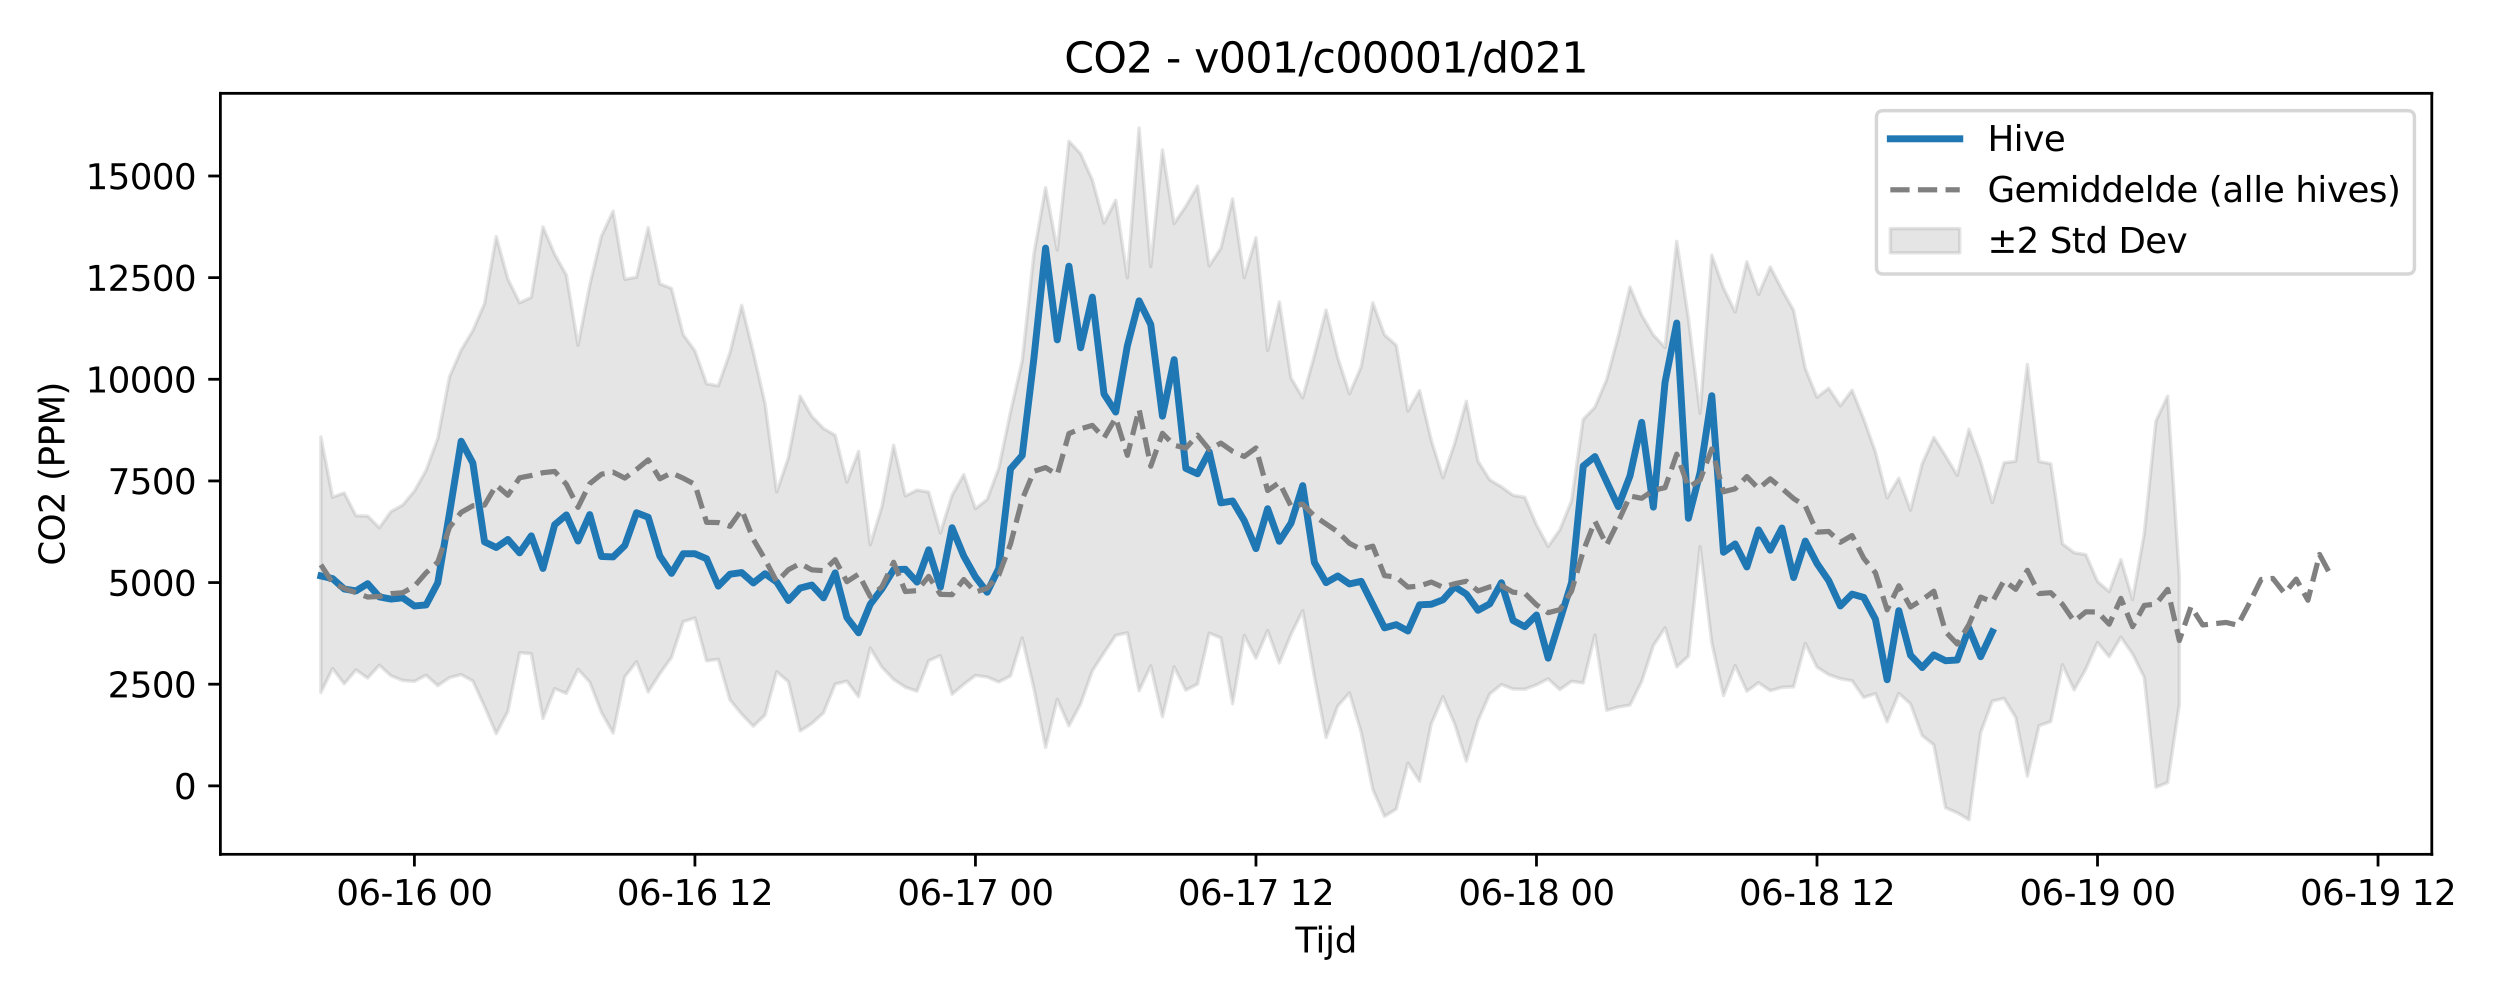 <?xml version="1.0" encoding="utf-8" standalone="no"?>
<!DOCTYPE svg PUBLIC "-//W3C//DTD SVG 1.1//EN"
  "http://www.w3.org/Graphics/SVG/1.1/DTD/svg11.dtd">
<svg xmlns:xlink="http://www.w3.org/1999/xlink" width="720pt" height="288pt" viewBox="0 0 720 288" xmlns="http://www.w3.org/2000/svg" version="1.1">
 <defs>
  <style type="text/css">*{stroke-linejoin: round; stroke-linecap: butt}</style>
 </defs>
 <g id="figure_1">
  <g id="patch_1">
   <path d="M 0 288 
L 720 288 
L 720 0 
L 0 0 
z
" style="fill: #ffffff"/>
  </g>
  <g id="axes_1">
   <g id="patch_2">
    <path d="M 63.47 246.04 
L 700.357 246.04 
L 700.357 26.88 
L 63.47 26.88 
z
" style="fill: #ffffff"/>
   </g>
   <g id="FillBetweenPolyCollection_1">
    <defs>
     <path id="m711b388b33" d="M 92.419 -162.163 
L 92.419 -88.534 
L 95.786 -95.454 
L 99.152 -91.064 
L 102.518 -95.07 
L 105.884 -92.715 
L 109.25 -96.419 
L 112.617 -93.368 
L 115.983 -92.039 
L 119.349 -91.762 
L 122.715 -93.548 
L 126.081 -90.523 
L 129.448 -92.828 
L 132.814 -93.708 
L 136.18 -91.877 
L 139.546 -84.516 
L 142.913 -76.704 
L 146.279 -83.125 
L 149.645 -99.995 
L 153.011 -99.735 
L 156.377 -81.073 
L 159.744 -89.671 
L 163.11 -88.293 
L 166.476 -95.233 
L 169.842 -91.562 
L 173.208 -82.863 
L 176.575 -76.859 
L 179.941 -93.076 
L 183.307 -97.439 
L 186.673 -88.708 
L 190.039 -93.97 
L 193.406 -98.703 
L 196.772 -108.963 
L 200.138 -110.028 
L 203.504 -97.666 
L 206.87 -98.121 
L 210.237 -86.425 
L 213.603 -82.326 
L 216.969 -78.855 
L 220.335 -82.072 
L 223.702 -94.523 
L 227.068 -91.636 
L 230.434 -77.458 
L 233.8 -79.646 
L 237.166 -82.703 
L 240.533 -90.979 
L 243.899 -91.82 
L 247.265 -87.333 
L 250.631 -101.337 
L 253.997 -95.851 
L 257.364 -92.318 
L 260.73 -90.089 
L 264.096 -88.935 
L 267.462 -97.717 
L 270.828 -99.185 
L 274.195 -88.065 
L 277.561 -90.92 
L 280.927 -93.472 
L 284.293 -93.019 
L 287.659 -91.595 
L 291.026 -93.34 
L 294.392 -104.268 
L 297.758 -89.753 
L 301.124 -72.75 
L 304.491 -86.603 
L 307.857 -78.963 
L 311.223 -85.31 
L 314.589 -94.792 
L 317.955 -100.003 
L 321.322 -105.001 
L 324.688 -105.752 
L 328.054 -89.053 
L 331.42 -96.244 
L 334.786 -81.586 
L 338.153 -95.941 
L 341.519 -89.253 
L 344.885 -90.958 
L 348.251 -105.668 
L 351.617 -104.264 
L 354.984 -85.333 
L 358.35 -105.01 
L 361.716 -98.432 
L 365.082 -106.393 
L 368.448 -97.05 
L 371.815 -105.324 
L 375.181 -112.128 
L 378.547 -93.141 
L 381.913 -75.57 
L 385.28 -84.665 
L 388.646 -88.443 
L 392.012 -77.171 
L 395.378 -60.621 
L 398.744 -52.902 
L 402.111 -54.985 
L 405.477 -68.219 
L 408.843 -62.979 
L 412.209 -79.549 
L 415.575 -87.325 
L 418.942 -79.508 
L 422.308 -68.785 
L 425.674 -80.46 
L 429.04 -88.141 
L 432.406 -90.849 
L 435.773 -89.554 
L 439.139 -89.515 
L 442.505 -90.764 
L 445.871 -92.492 
L 449.237 -89.382 
L 452.604 -91.777 
L 455.97 -91.322 
L 459.336 -105.12 
L 462.702 -83.415 
L 466.069 -84.378 
L 469.435 -84.935 
L 472.801 -91.723 
L 476.167 -102.057 
L 479.533 -107.199 
L 482.9 -95.928 
L 486.266 -99.025 
L 489.632 -130.581 
L 492.998 -102.898 
L 496.364 -87.683 
L 499.731 -96.304 
L 503.097 -88.911 
L 506.463 -91.378 
L 509.829 -89.081 
L 513.195 -90.049 
L 516.562 -90.201 
L 519.928 -102.708 
L 523.294 -95.866 
L 526.66 -93.705 
L 530.026 -92.523 
L 533.393 -91.934 
L 536.759 -87.12 
L 540.125 -88.241 
L 543.491 -80.11 
L 546.858 -88.311 
L 550.224 -85.279 
L 553.59 -76.127 
L 556.956 -73.454 
L 560.322 -55.367 
L 563.689 -53.917 
L 567.055 -51.922 
L 570.421 -76.984 
L 573.787 -86.092 
L 577.153 -86.866 
L 580.52 -81.39 
L 583.886 -64.462 
L 587.252 -79.007 
L 590.618 -80.166 
L 593.984 -96.55 
L 597.351 -89.314 
L 600.717 -95.312 
L 604.083 -102.947 
L 607.449 -98.868 
L 610.815 -104.491 
L 614.182 -99.683 
L 617.548 -92.915 
L 620.914 -61.29 
L 624.28 -62.607 
L 627.646 -85.175 
L 627.646 -121.904 
L 627.646 -121.904 
L 624.28 -173.896 
L 620.914 -166.782 
L 617.548 -134.353 
L 614.182 -115.362 
L 610.815 -126.828 
L 607.449 -117.593 
L 604.083 -120.545 
L 600.717 -128.279 
L 597.351 -128.819 
L 593.984 -131.386 
L 590.618 -154.437 
L 587.252 -155.08 
L 583.886 -183.032 
L 580.52 -155.158 
L 577.153 -154.702 
L 573.787 -143.246 
L 570.421 -155.092 
L 567.055 -164.371 
L 563.689 -151.112 
L 560.322 -156.712 
L 556.956 -162.019 
L 553.59 -154.402 
L 550.224 -141.09 
L 546.858 -150.284 
L 543.491 -144.629 
L 540.125 -157.829 
L 536.759 -167.298 
L 533.393 -175.609 
L 530.026 -171.132 
L 526.66 -176.179 
L 523.294 -173.606 
L 519.928 -181.862 
L 516.562 -198.617 
L 513.195 -204.628 
L 509.829 -211.124 
L 506.463 -203.185 
L 503.097 -212.594 
L 499.731 -198.148 
L 496.364 -205.07 
L 492.998 -214.508 
L 489.632 -168.992 
L 486.266 -196.288 
L 482.9 -218.486 
L 479.533 -187.915 
L 476.167 -191.509 
L 472.801 -197.254 
L 469.435 -205.36 
L 466.069 -191.208 
L 462.702 -178.638 
L 459.336 -170.715 
L 455.97 -167.256 
L 452.604 -143.746 
L 449.237 -135.434 
L 445.871 -130.606 
L 442.505 -136.848 
L 439.139 -144.782 
L 435.773 -145.328 
L 432.406 -147.801 
L 429.04 -149.809 
L 425.674 -155.178 
L 422.308 -172.414 
L 418.942 -160.269 
L 415.575 -150.423 
L 412.209 -161.197 
L 408.843 -175.483 
L 405.477 -169.612 
L 402.111 -188.592 
L 398.744 -191.533 
L 395.378 -200.8 
L 392.012 -182.385 
L 388.646 -174.589 
L 385.28 -184.984 
L 381.913 -198.713 
L 378.547 -185.62 
L 375.181 -173.451 
L 371.815 -179.12 
L 368.448 -201.043 
L 365.082 -187.043 
L 361.716 -219.534 
L 358.35 -208.053 
L 354.984 -230.708 
L 351.617 -216.506 
L 348.251 -211.407 
L 344.885 -234.4 
L 341.519 -228.612 
L 338.153 -223.629 
L 334.786 -244.828 
L 331.42 -211.23 
L 328.054 -251.158 
L 324.688 -207.991 
L 321.322 -230.32 
L 317.955 -223.789 
L 314.589 -236.185 
L 311.223 -243.698 
L 307.857 -247.322 
L 304.491 -215.958 
L 301.124 -233.933 
L 297.758 -214.768 
L 294.392 -184.054 
L 291.026 -169.317 
L 287.659 -153.217 
L 284.293 -144.152 
L 280.927 -141.501 
L 277.561 -151.288 
L 274.195 -145.398 
L 270.828 -134.48 
L 267.462 -146.284 
L 264.096 -146.854 
L 260.73 -145.177 
L 257.364 -159.8 
L 253.997 -142.118 
L 250.631 -131.07 
L 247.265 -157.963 
L 243.899 -149.126 
L 240.533 -162.644 
L 237.166 -164.596 
L 233.8 -168.112 
L 230.434 -173.916 
L 227.068 -156.221 
L 223.702 -146.34 
L 220.335 -171.748 
L 216.969 -186.431 
L 213.603 -200.073 
L 210.237 -186.427 
L 206.87 -176.891 
L 203.504 -177.458 
L 200.138 -186.963 
L 196.772 -191.577 
L 193.406 -204.917 
L 190.039 -206.251 
L 186.673 -222.419 
L 183.307 -208.156 
L 179.941 -207.558 
L 176.575 -227.173 
L 173.208 -219.988 
L 169.842 -205.858 
L 166.476 -188.555 
L 163.11 -208.768 
L 159.744 -214.783 
L 156.377 -222.669 
L 153.011 -202.369 
L 149.645 -200.792 
L 146.279 -207.622 
L 142.913 -219.849 
L 139.546 -200.558 
L 136.18 -192.782 
L 132.814 -187.175 
L 129.448 -179.425 
L 126.081 -161.718 
L 122.715 -152.545 
L 119.349 -146.584 
L 115.983 -142.542 
L 112.617 -140.691 
L 109.25 -136.014 
L 105.884 -139.39 
L 102.518 -139.46 
L 99.152 -146.032 
L 95.786 -144.812 
L 92.419 -162.163 
z
" style="stroke: #808080; stroke-opacity: 0.2"/>
    </defs>
    <g clip-path="url(#p593a679129)">
     <use xlink:href="#m711b388b33" x="0" y="288" style="fill: #808080; fill-opacity: 0.2; stroke: #808080; stroke-opacity: 0.2"/>
    </g>
   </g>
   <g id="matplotlib.axis_1">
    <g id="xtick_1">
     <g id="line2d_1">
      <defs>
       <path id="med6f84887d" d="M 0 0 
L 0 3.5 
" style="stroke: #000000; stroke-width: 0.8"/>
      </defs>
      <g>
       <use xlink:href="#med6f84887d" x="119.349" y="246.04" style="stroke: #000000; stroke-width: 0.8"/>
      </g>
     </g>
     <g id="text_1">
      <!-- 06-16 00 -->
      <g transform="translate(96.869 260.638) scale(0.1 -0.1)">
       <defs>
        <path id="DejaVuSans-30" d="M 2034 4250 
Q 1547 4250 1301 3770 
Q 1056 3291 1056 2328 
Q 1056 1369 1301 889 
Q 1547 409 2034 409 
Q 2525 409 2770 889 
Q 3016 1369 3016 2328 
Q 3016 3291 2770 3770 
Q 2525 4250 2034 4250 
z
M 2034 4750 
Q 2819 4750 3233 4129 
Q 3647 3509 3647 2328 
Q 3647 1150 3233 529 
Q 2819 -91 2034 -91 
Q 1250 -91 836 529 
Q 422 1150 422 2328 
Q 422 3509 836 4129 
Q 1250 4750 2034 4750 
z
" transform="scale(0.016)"/>
        <path id="DejaVuSans-36" d="M 2113 2584 
Q 1688 2584 1439 2293 
Q 1191 2003 1191 1497 
Q 1191 994 1439 701 
Q 1688 409 2113 409 
Q 2538 409 2786 701 
Q 3034 994 3034 1497 
Q 3034 2003 2786 2293 
Q 2538 2584 2113 2584 
z
M 3366 4563 
L 3366 3988 
Q 3128 4100 2886 4159 
Q 2644 4219 2406 4219 
Q 1781 4219 1451 3797 
Q 1122 3375 1075 2522 
Q 1259 2794 1537 2939 
Q 1816 3084 2150 3084 
Q 2853 3084 3261 2657 
Q 3669 2231 3669 1497 
Q 3669 778 3244 343 
Q 2819 -91 2113 -91 
Q 1303 -91 875 529 
Q 447 1150 447 2328 
Q 447 3434 972 4092 
Q 1497 4750 2381 4750 
Q 2619 4750 2861 4703 
Q 3103 4656 3366 4563 
z
" transform="scale(0.016)"/>
        <path id="DejaVuSans-2d" d="M 313 2009 
L 1997 2009 
L 1997 1497 
L 313 1497 
L 313 2009 
z
" transform="scale(0.016)"/>
        <path id="DejaVuSans-31" d="M 794 531 
L 1825 531 
L 1825 4091 
L 703 3866 
L 703 4441 
L 1819 4666 
L 2450 4666 
L 2450 531 
L 3481 531 
L 3481 0 
L 794 0 
L 794 531 
z
" transform="scale(0.016)"/>
        <path id="DejaVuSans-20" transform="scale(0.016)"/>
       </defs>
       <use xlink:href="#DejaVuSans-30"/>
       <use xlink:href="#DejaVuSans-36" transform="translate(63.623 0)"/>
       <use xlink:href="#DejaVuSans-2d" transform="translate(127.246 0)"/>
       <use xlink:href="#DejaVuSans-31" transform="translate(163.33 0)"/>
       <use xlink:href="#DejaVuSans-36" transform="translate(226.953 0)"/>
       <use xlink:href="#DejaVuSans-20" transform="translate(290.576 0)"/>
       <use xlink:href="#DejaVuSans-30" transform="translate(322.363 0)"/>
       <use xlink:href="#DejaVuSans-30" transform="translate(385.986 0)"/>
      </g>
     </g>
    </g>
    <g id="xtick_2">
     <g id="line2d_2">
      <g>
       <use xlink:href="#med6f84887d" x="200.138" y="246.04" style="stroke: #000000; stroke-width: 0.8"/>
      </g>
     </g>
     <g id="text_2">
      <!-- 06-16 12 -->
      <g transform="translate(177.658 260.638) scale(0.1 -0.1)">
       <defs>
        <path id="DejaVuSans-32" d="M 1228 531 
L 3431 531 
L 3431 0 
L 469 0 
L 469 531 
Q 828 903 1448 1529 
Q 2069 2156 2228 2338 
Q 2531 2678 2651 2914 
Q 2772 3150 2772 3378 
Q 2772 3750 2511 3984 
Q 2250 4219 1831 4219 
Q 1534 4219 1204 4116 
Q 875 4013 500 3803 
L 500 4441 
Q 881 4594 1212 4672 
Q 1544 4750 1819 4750 
Q 2544 4750 2975 4387 
Q 3406 4025 3406 3419 
Q 3406 3131 3298 2873 
Q 3191 2616 2906 2266 
Q 2828 2175 2409 1742 
Q 1991 1309 1228 531 
z
" transform="scale(0.016)"/>
       </defs>
       <use xlink:href="#DejaVuSans-30"/>
       <use xlink:href="#DejaVuSans-36" transform="translate(63.623 0)"/>
       <use xlink:href="#DejaVuSans-2d" transform="translate(127.246 0)"/>
       <use xlink:href="#DejaVuSans-31" transform="translate(163.33 0)"/>
       <use xlink:href="#DejaVuSans-36" transform="translate(226.953 0)"/>
       <use xlink:href="#DejaVuSans-20" transform="translate(290.576 0)"/>
       <use xlink:href="#DejaVuSans-31" transform="translate(322.363 0)"/>
       <use xlink:href="#DejaVuSans-32" transform="translate(385.986 0)"/>
      </g>
     </g>
    </g>
    <g id="xtick_3">
     <g id="line2d_3">
      <g>
       <use xlink:href="#med6f84887d" x="280.927" y="246.04" style="stroke: #000000; stroke-width: 0.8"/>
      </g>
     </g>
     <g id="text_3">
      <!-- 06-17 00 -->
      <g transform="translate(258.447 260.638) scale(0.1 -0.1)">
       <defs>
        <path id="DejaVuSans-37" d="M 525 4666 
L 3525 4666 
L 3525 4397 
L 1831 0 
L 1172 0 
L 2766 4134 
L 525 4134 
L 525 4666 
z
" transform="scale(0.016)"/>
       </defs>
       <use xlink:href="#DejaVuSans-30"/>
       <use xlink:href="#DejaVuSans-36" transform="translate(63.623 0)"/>
       <use xlink:href="#DejaVuSans-2d" transform="translate(127.246 0)"/>
       <use xlink:href="#DejaVuSans-31" transform="translate(163.33 0)"/>
       <use xlink:href="#DejaVuSans-37" transform="translate(226.953 0)"/>
       <use xlink:href="#DejaVuSans-20" transform="translate(290.576 0)"/>
       <use xlink:href="#DejaVuSans-30" transform="translate(322.363 0)"/>
       <use xlink:href="#DejaVuSans-30" transform="translate(385.986 0)"/>
      </g>
     </g>
    </g>
    <g id="xtick_4">
     <g id="line2d_4">
      <g>
       <use xlink:href="#med6f84887d" x="361.716" y="246.04" style="stroke: #000000; stroke-width: 0.8"/>
      </g>
     </g>
     <g id="text_4">
      <!-- 06-17 12 -->
      <g transform="translate(339.236 260.638) scale(0.1 -0.1)">
       <use xlink:href="#DejaVuSans-30"/>
       <use xlink:href="#DejaVuSans-36" transform="translate(63.623 0)"/>
       <use xlink:href="#DejaVuSans-2d" transform="translate(127.246 0)"/>
       <use xlink:href="#DejaVuSans-31" transform="translate(163.33 0)"/>
       <use xlink:href="#DejaVuSans-37" transform="translate(226.953 0)"/>
       <use xlink:href="#DejaVuSans-20" transform="translate(290.576 0)"/>
       <use xlink:href="#DejaVuSans-31" transform="translate(322.363 0)"/>
       <use xlink:href="#DejaVuSans-32" transform="translate(385.986 0)"/>
      </g>
     </g>
    </g>
    <g id="xtick_5">
     <g id="line2d_5">
      <g>
       <use xlink:href="#med6f84887d" x="442.505" y="246.04" style="stroke: #000000; stroke-width: 0.8"/>
      </g>
     </g>
     <g id="text_5">
      <!-- 06-18 00 -->
      <g transform="translate(420.025 260.638) scale(0.1 -0.1)">
       <defs>
        <path id="DejaVuSans-38" d="M 2034 2216 
Q 1584 2216 1326 1975 
Q 1069 1734 1069 1313 
Q 1069 891 1326 650 
Q 1584 409 2034 409 
Q 2484 409 2743 651 
Q 3003 894 3003 1313 
Q 3003 1734 2745 1975 
Q 2488 2216 2034 2216 
z
M 1403 2484 
Q 997 2584 770 2862 
Q 544 3141 544 3541 
Q 544 4100 942 4425 
Q 1341 4750 2034 4750 
Q 2731 4750 3128 4425 
Q 3525 4100 3525 3541 
Q 3525 3141 3298 2862 
Q 3072 2584 2669 2484 
Q 3125 2378 3379 2068 
Q 3634 1759 3634 1313 
Q 3634 634 3220 271 
Q 2806 -91 2034 -91 
Q 1263 -91 848 271 
Q 434 634 434 1313 
Q 434 1759 690 2068 
Q 947 2378 1403 2484 
z
M 1172 3481 
Q 1172 3119 1398 2916 
Q 1625 2713 2034 2713 
Q 2441 2713 2670 2916 
Q 2900 3119 2900 3481 
Q 2900 3844 2670 4047 
Q 2441 4250 2034 4250 
Q 1625 4250 1398 4047 
Q 1172 3844 1172 3481 
z
" transform="scale(0.016)"/>
       </defs>
       <use xlink:href="#DejaVuSans-30"/>
       <use xlink:href="#DejaVuSans-36" transform="translate(63.623 0)"/>
       <use xlink:href="#DejaVuSans-2d" transform="translate(127.246 0)"/>
       <use xlink:href="#DejaVuSans-31" transform="translate(163.33 0)"/>
       <use xlink:href="#DejaVuSans-38" transform="translate(226.953 0)"/>
       <use xlink:href="#DejaVuSans-20" transform="translate(290.576 0)"/>
       <use xlink:href="#DejaVuSans-30" transform="translate(322.363 0)"/>
       <use xlink:href="#DejaVuSans-30" transform="translate(385.986 0)"/>
      </g>
     </g>
    </g>
    <g id="xtick_6">
     <g id="line2d_6">
      <g>
       <use xlink:href="#med6f84887d" x="523.294" y="246.04" style="stroke: #000000; stroke-width: 0.8"/>
      </g>
     </g>
     <g id="text_6">
      <!-- 06-18 12 -->
      <g transform="translate(500.814 260.638) scale(0.1 -0.1)">
       <use xlink:href="#DejaVuSans-30"/>
       <use xlink:href="#DejaVuSans-36" transform="translate(63.623 0)"/>
       <use xlink:href="#DejaVuSans-2d" transform="translate(127.246 0)"/>
       <use xlink:href="#DejaVuSans-31" transform="translate(163.33 0)"/>
       <use xlink:href="#DejaVuSans-38" transform="translate(226.953 0)"/>
       <use xlink:href="#DejaVuSans-20" transform="translate(290.576 0)"/>
       <use xlink:href="#DejaVuSans-31" transform="translate(322.363 0)"/>
       <use xlink:href="#DejaVuSans-32" transform="translate(385.986 0)"/>
      </g>
     </g>
    </g>
    <g id="xtick_7">
     <g id="line2d_7">
      <g>
       <use xlink:href="#med6f84887d" x="604.083" y="246.04" style="stroke: #000000; stroke-width: 0.8"/>
      </g>
     </g>
     <g id="text_7">
      <!-- 06-19 00 -->
      <g transform="translate(581.603 260.638) scale(0.1 -0.1)">
       <defs>
        <path id="DejaVuSans-39" d="M 703 97 
L 703 672 
Q 941 559 1184 500 
Q 1428 441 1663 441 
Q 2288 441 2617 861 
Q 2947 1281 2994 2138 
Q 2813 1869 2534 1725 
Q 2256 1581 1919 1581 
Q 1219 1581 811 2004 
Q 403 2428 403 3163 
Q 403 3881 828 4315 
Q 1253 4750 1959 4750 
Q 2769 4750 3195 4129 
Q 3622 3509 3622 2328 
Q 3622 1225 3098 567 
Q 2575 -91 1691 -91 
Q 1453 -91 1209 -44 
Q 966 3 703 97 
z
M 1959 2075 
Q 2384 2075 2632 2365 
Q 2881 2656 2881 3163 
Q 2881 3666 2632 3958 
Q 2384 4250 1959 4250 
Q 1534 4250 1286 3958 
Q 1038 3666 1038 3163 
Q 1038 2656 1286 2365 
Q 1534 2075 1959 2075 
z
" transform="scale(0.016)"/>
       </defs>
       <use xlink:href="#DejaVuSans-30"/>
       <use xlink:href="#DejaVuSans-36" transform="translate(63.623 0)"/>
       <use xlink:href="#DejaVuSans-2d" transform="translate(127.246 0)"/>
       <use xlink:href="#DejaVuSans-31" transform="translate(163.33 0)"/>
       <use xlink:href="#DejaVuSans-39" transform="translate(226.953 0)"/>
       <use xlink:href="#DejaVuSans-20" transform="translate(290.576 0)"/>
       <use xlink:href="#DejaVuSans-30" transform="translate(322.363 0)"/>
       <use xlink:href="#DejaVuSans-30" transform="translate(385.986 0)"/>
      </g>
     </g>
    </g>
    <g id="xtick_8">
     <g id="line2d_8">
      <g>
       <use xlink:href="#med6f84887d" x="684.872" y="246.04" style="stroke: #000000; stroke-width: 0.8"/>
      </g>
     </g>
     <g id="text_8">
      <!-- 06-19 12 -->
      <g transform="translate(662.392 260.638) scale(0.1 -0.1)">
       <use xlink:href="#DejaVuSans-30"/>
       <use xlink:href="#DejaVuSans-36" transform="translate(63.623 0)"/>
       <use xlink:href="#DejaVuSans-2d" transform="translate(127.246 0)"/>
       <use xlink:href="#DejaVuSans-31" transform="translate(163.33 0)"/>
       <use xlink:href="#DejaVuSans-39" transform="translate(226.953 0)"/>
       <use xlink:href="#DejaVuSans-20" transform="translate(290.576 0)"/>
       <use xlink:href="#DejaVuSans-31" transform="translate(322.363 0)"/>
       <use xlink:href="#DejaVuSans-32" transform="translate(385.986 0)"/>
      </g>
     </g>
    </g>
    <g id="text_9">
     <!-- Tijd -->
     <g transform="translate(373.063 274.317) scale(0.1 -0.1)">
      <defs>
       <path id="DejaVuSans-54" d="M -19 4666 
L 3928 4666 
L 3928 4134 
L 2272 4134 
L 2272 0 
L 1638 0 
L 1638 4134 
L -19 4134 
L -19 4666 
z
" transform="scale(0.016)"/>
       <path id="DejaVuSans-69" d="M 603 3500 
L 1178 3500 
L 1178 0 
L 603 0 
L 603 3500 
z
M 603 4863 
L 1178 4863 
L 1178 4134 
L 603 4134 
L 603 4863 
z
" transform="scale(0.016)"/>
       <path id="DejaVuSans-6a" d="M 603 3500 
L 1178 3500 
L 1178 -63 
Q 1178 -731 923 -1031 
Q 669 -1331 103 -1331 
L -116 -1331 
L -116 -844 
L 38 -844 
Q 366 -844 484 -692 
Q 603 -541 603 -63 
L 603 3500 
z
M 603 4863 
L 1178 4863 
L 1178 4134 
L 603 4134 
L 603 4863 
z
" transform="scale(0.016)"/>
       <path id="DejaVuSans-64" d="M 2906 2969 
L 2906 4863 
L 3481 4863 
L 3481 0 
L 2906 0 
L 2906 525 
Q 2725 213 2448 61 
Q 2172 -91 1784 -91 
Q 1150 -91 751 415 
Q 353 922 353 1747 
Q 353 2572 751 3078 
Q 1150 3584 1784 3584 
Q 2172 3584 2448 3432 
Q 2725 3281 2906 2969 
z
M 947 1747 
Q 947 1113 1208 752 
Q 1469 391 1925 391 
Q 2381 391 2643 752 
Q 2906 1113 2906 1747 
Q 2906 2381 2643 2742 
Q 2381 3103 1925 3103 
Q 1469 3103 1208 2742 
Q 947 2381 947 1747 
z
" transform="scale(0.016)"/>
      </defs>
      <use xlink:href="#DejaVuSans-54"/>
      <use xlink:href="#DejaVuSans-69" transform="translate(57.959 0)"/>
      <use xlink:href="#DejaVuSans-6a" transform="translate(85.742 0)"/>
      <use xlink:href="#DejaVuSans-64" transform="translate(113.525 0)"/>
     </g>
    </g>
   </g>
   <g id="matplotlib.axis_2">
    <g id="ytick_1">
     <g id="line2d_9">
      <defs>
       <path id="m921c5b1b8c" d="M 0 0 
L -3.5 0 
" style="stroke: #000000; stroke-width: 0.8"/>
      </defs>
      <g>
       <use xlink:href="#m921c5b1b8c" x="63.47" y="226.328" style="stroke: #000000; stroke-width: 0.8"/>
      </g>
     </g>
     <g id="text_10">
      <!-- 0 -->
      <g transform="translate(50.108 230.127) scale(0.1 -0.1)">
       <use xlink:href="#DejaVuSans-30"/>
      </g>
     </g>
    </g>
    <g id="ytick_2">
     <g id="line2d_10">
      <g>
       <use xlink:href="#m921c5b1b8c" x="63.47" y="197.054" style="stroke: #000000; stroke-width: 0.8"/>
      </g>
     </g>
     <g id="text_11">
      <!-- 2500 -->
      <g transform="translate(31.02 200.853) scale(0.1 -0.1)">
       <defs>
        <path id="DejaVuSans-35" d="M 691 4666 
L 3169 4666 
L 3169 4134 
L 1269 4134 
L 1269 2991 
Q 1406 3038 1543 3061 
Q 1681 3084 1819 3084 
Q 2600 3084 3056 2656 
Q 3513 2228 3513 1497 
Q 3513 744 3044 326 
Q 2575 -91 1722 -91 
Q 1428 -91 1123 -41 
Q 819 9 494 109 
L 494 744 
Q 775 591 1075 516 
Q 1375 441 1709 441 
Q 2250 441 2565 725 
Q 2881 1009 2881 1497 
Q 2881 1984 2565 2268 
Q 2250 2553 1709 2553 
Q 1456 2553 1204 2497 
Q 953 2441 691 2322 
L 691 4666 
z
" transform="scale(0.016)"/>
       </defs>
       <use xlink:href="#DejaVuSans-32"/>
       <use xlink:href="#DejaVuSans-35" transform="translate(63.623 0)"/>
       <use xlink:href="#DejaVuSans-30" transform="translate(127.246 0)"/>
       <use xlink:href="#DejaVuSans-30" transform="translate(190.869 0)"/>
      </g>
     </g>
    </g>
    <g id="ytick_3">
     <g id="line2d_11">
      <g>
       <use xlink:href="#m921c5b1b8c" x="63.47" y="167.78" style="stroke: #000000; stroke-width: 0.8"/>
      </g>
     </g>
     <g id="text_12">
      <!-- 5000 -->
      <g transform="translate(31.02 171.579) scale(0.1 -0.1)">
       <use xlink:href="#DejaVuSans-35"/>
       <use xlink:href="#DejaVuSans-30" transform="translate(63.623 0)"/>
       <use xlink:href="#DejaVuSans-30" transform="translate(127.246 0)"/>
       <use xlink:href="#DejaVuSans-30" transform="translate(190.869 0)"/>
      </g>
     </g>
    </g>
    <g id="ytick_4">
     <g id="line2d_12">
      <g>
       <use xlink:href="#m921c5b1b8c" x="63.47" y="138.506" style="stroke: #000000; stroke-width: 0.8"/>
      </g>
     </g>
     <g id="text_13">
      <!-- 7500 -->
      <g transform="translate(31.02 142.306) scale(0.1 -0.1)">
       <use xlink:href="#DejaVuSans-37"/>
       <use xlink:href="#DejaVuSans-35" transform="translate(63.623 0)"/>
       <use xlink:href="#DejaVuSans-30" transform="translate(127.246 0)"/>
       <use xlink:href="#DejaVuSans-30" transform="translate(190.869 0)"/>
      </g>
     </g>
    </g>
    <g id="ytick_5">
     <g id="line2d_13">
      <g>
       <use xlink:href="#m921c5b1b8c" x="63.47" y="109.233" style="stroke: #000000; stroke-width: 0.8"/>
      </g>
     </g>
     <g id="text_14">
      <!-- 10000 -->
      <g transform="translate(24.657 113.032) scale(0.1 -0.1)">
       <use xlink:href="#DejaVuSans-31"/>
       <use xlink:href="#DejaVuSans-30" transform="translate(63.623 0)"/>
       <use xlink:href="#DejaVuSans-30" transform="translate(127.246 0)"/>
       <use xlink:href="#DejaVuSans-30" transform="translate(190.869 0)"/>
       <use xlink:href="#DejaVuSans-30" transform="translate(254.492 0)"/>
      </g>
     </g>
    </g>
    <g id="ytick_6">
     <g id="line2d_14">
      <g>
       <use xlink:href="#m921c5b1b8c" x="63.47" y="79.959" style="stroke: #000000; stroke-width: 0.8"/>
      </g>
     </g>
     <g id="text_15">
      <!-- 12500 -->
      <g transform="translate(24.657 83.758) scale(0.1 -0.1)">
       <use xlink:href="#DejaVuSans-31"/>
       <use xlink:href="#DejaVuSans-32" transform="translate(63.623 0)"/>
       <use xlink:href="#DejaVuSans-35" transform="translate(127.246 0)"/>
       <use xlink:href="#DejaVuSans-30" transform="translate(190.869 0)"/>
       <use xlink:href="#DejaVuSans-30" transform="translate(254.492 0)"/>
      </g>
     </g>
    </g>
    <g id="ytick_7">
     <g id="line2d_15">
      <g>
       <use xlink:href="#m921c5b1b8c" x="63.47" y="50.685" style="stroke: #000000; stroke-width: 0.8"/>
      </g>
     </g>
     <g id="text_16">
      <!-- 15000 -->
      <g transform="translate(24.657 54.484) scale(0.1 -0.1)">
       <use xlink:href="#DejaVuSans-31"/>
       <use xlink:href="#DejaVuSans-35" transform="translate(63.623 0)"/>
       <use xlink:href="#DejaVuSans-30" transform="translate(127.246 0)"/>
       <use xlink:href="#DejaVuSans-30" transform="translate(190.869 0)"/>
       <use xlink:href="#DejaVuSans-30" transform="translate(254.492 0)"/>
      </g>
     </g>
    </g>
    <g id="text_17">
     <!-- CO2 (PPM) -->
     <g transform="translate(18.578 162.903) rotate(-90) scale(0.1 -0.1)">
      <defs>
       <path id="DejaVuSans-43" d="M 4122 4306 
L 4122 3641 
Q 3803 3938 3442 4084 
Q 3081 4231 2675 4231 
Q 1875 4231 1450 3742 
Q 1025 3253 1025 2328 
Q 1025 1406 1450 917 
Q 1875 428 2675 428 
Q 3081 428 3442 575 
Q 3803 722 4122 1019 
L 4122 359 
Q 3791 134 3420 21 
Q 3050 -91 2638 -91 
Q 1578 -91 968 557 
Q 359 1206 359 2328 
Q 359 3453 968 4101 
Q 1578 4750 2638 4750 
Q 3056 4750 3426 4639 
Q 3797 4528 4122 4306 
z
" transform="scale(0.016)"/>
       <path id="DejaVuSans-4f" d="M 2522 4238 
Q 1834 4238 1429 3725 
Q 1025 3213 1025 2328 
Q 1025 1447 1429 934 
Q 1834 422 2522 422 
Q 3209 422 3611 934 
Q 4013 1447 4013 2328 
Q 4013 3213 3611 3725 
Q 3209 4238 2522 4238 
z
M 2522 4750 
Q 3503 4750 4090 4092 
Q 4678 3434 4678 2328 
Q 4678 1225 4090 567 
Q 3503 -91 2522 -91 
Q 1538 -91 948 565 
Q 359 1222 359 2328 
Q 359 3434 948 4092 
Q 1538 4750 2522 4750 
z
" transform="scale(0.016)"/>
       <path id="DejaVuSans-28" d="M 1984 4856 
Q 1566 4138 1362 3434 
Q 1159 2731 1159 2009 
Q 1159 1288 1364 580 
Q 1569 -128 1984 -844 
L 1484 -844 
Q 1016 -109 783 600 
Q 550 1309 550 2009 
Q 550 2706 781 3412 
Q 1013 4119 1484 4856 
L 1984 4856 
z
" transform="scale(0.016)"/>
       <path id="DejaVuSans-50" d="M 1259 4147 
L 1259 2394 
L 2053 2394 
Q 2494 2394 2734 2622 
Q 2975 2850 2975 3272 
Q 2975 3691 2734 3919 
Q 2494 4147 2053 4147 
L 1259 4147 
z
M 628 4666 
L 2053 4666 
Q 2838 4666 3239 4311 
Q 3641 3956 3641 3272 
Q 3641 2581 3239 2228 
Q 2838 1875 2053 1875 
L 1259 1875 
L 1259 0 
L 628 0 
L 628 4666 
z
" transform="scale(0.016)"/>
       <path id="DejaVuSans-4d" d="M 628 4666 
L 1569 4666 
L 2759 1491 
L 3956 4666 
L 4897 4666 
L 4897 0 
L 4281 0 
L 4281 4097 
L 3078 897 
L 2444 897 
L 1241 4097 
L 1241 0 
L 628 0 
L 628 4666 
z
" transform="scale(0.016)"/>
       <path id="DejaVuSans-29" d="M 513 4856 
L 1013 4856 
Q 1481 4119 1714 3412 
Q 1947 2706 1947 2009 
Q 1947 1309 1714 600 
Q 1481 -109 1013 -844 
L 513 -844 
Q 928 -128 1133 580 
Q 1338 1288 1338 2009 
Q 1338 2731 1133 3434 
Q 928 4138 513 4856 
z
" transform="scale(0.016)"/>
      </defs>
      <use xlink:href="#DejaVuSans-43"/>
      <use xlink:href="#DejaVuSans-4f" transform="translate(69.824 0)"/>
      <use xlink:href="#DejaVuSans-32" transform="translate(148.535 0)"/>
      <use xlink:href="#DejaVuSans-20" transform="translate(212.158 0)"/>
      <use xlink:href="#DejaVuSans-28" transform="translate(243.945 0)"/>
      <use xlink:href="#DejaVuSans-50" transform="translate(282.959 0)"/>
      <use xlink:href="#DejaVuSans-50" transform="translate(343.262 0)"/>
      <use xlink:href="#DejaVuSans-4d" transform="translate(403.564 0)"/>
      <use xlink:href="#DejaVuSans-29" transform="translate(489.844 0)"/>
     </g>
    </g>
   </g>
   <g id="line2d_16">
    <path d="M 92.419 165.872 
L 95.786 166.644 
L 99.152 169.634 
L 102.518 170.177 
L 105.884 168.104 
L 109.25 171.906 
L 112.617 172.534 
L 115.983 172.175 
L 119.349 174.521 
L 122.715 174.217 
L 126.081 167.839 
L 129.448 147.862 
L 132.814 127.082 
L 136.18 133.343 
L 139.546 156.055 
L 142.913 157.675 
L 146.279 155.368 
L 149.645 159.217 
L 153.011 154.334 
L 156.377 163.709 
L 159.744 151.118 
L 163.11 148.299 
L 166.476 155.809 
L 169.842 148.21 
L 173.208 160.263 
L 176.575 160.392 
L 179.941 157.113 
L 183.307 147.671 
L 186.673 148.963 
L 190.039 160.153 
L 193.406 165.126 
L 196.772 159.478 
L 200.138 159.482 
L 203.504 160.93 
L 206.87 168.795 
L 210.237 165.374 
L 213.603 164.9 
L 216.969 167.889 
L 220.335 165.231 
L 223.702 167.62 
L 227.068 172.932 
L 230.434 169.361 
L 233.8 168.491 
L 237.166 172.171 
L 240.533 164.993 
L 243.899 177.839 
L 247.265 182.241 
L 250.631 174.033 
L 253.997 169.568 
L 257.364 164.088 
L 260.73 163.947 
L 264.096 167.64 
L 267.462 158.35 
L 270.828 169.111 
L 274.195 151.992 
L 277.561 160.15 
L 280.927 166.149 
L 284.293 170.555 
L 287.659 163.694 
L 291.026 135.044 
L 294.392 131.165 
L 297.758 103.237 
L 301.124 71.454 
L 304.491 97.874 
L 307.857 76.669 
L 311.223 100.146 
L 314.589 85.579 
L 317.955 113.483 
L 321.322 118.665 
L 324.688 99.549 
L 328.054 86.651 
L 331.42 93.468 
L 334.786 119.853 
L 338.153 103.583 
L 341.519 134.888 
L 344.885 136.446 
L 348.251 130.154 
L 351.617 144.83 
L 354.984 144.287 
L 358.35 149.954 
L 361.716 157.999 
L 365.082 146.522 
L 368.448 155.891 
L 371.815 150.657 
L 375.181 139.865 
L 378.547 161.988 
L 381.913 167.796 
L 385.28 165.879 
L 388.646 168.178 
L 392.012 167.429 
L 398.744 180.821 
L 402.111 179.905 
L 405.477 181.722 
L 408.843 174.181 
L 412.209 174.033 
L 415.575 172.745 
L 418.942 168.963 
L 422.308 171.114 
L 425.674 175.762 
L 429.04 173.924 
L 432.406 167.835 
L 435.773 178.705 
L 439.139 180.485 
L 442.505 177.124 
L 445.871 189.548 
L 452.604 167.827 
L 455.97 134.213 
L 459.336 131.498 
L 466.069 145.911 
L 469.435 137.054 
L 472.801 121.645 
L 476.167 146.055 
L 479.533 110.087 
L 482.9 93.038 
L 486.266 149.264 
L 489.632 136.083 
L 492.998 113.971 
L 496.364 159.045 
L 499.731 156.66 
L 503.097 163.278 
L 506.463 152.622 
L 509.829 158.459 
L 513.195 152.072 
L 516.562 166.328 
L 519.928 155.837 
L 523.294 162.294 
L 526.66 167.212 
L 530.026 174.513 
L 533.393 171.106 
L 536.759 172.062 
L 540.125 178.33 
L 543.491 195.754 
L 546.858 175.879 
L 550.224 188.693 
L 553.59 192.253 
L 556.956 188.604 
L 560.322 190.286 
L 563.689 190.079 
L 567.055 180.93 
L 570.421 189.127 
L 573.787 181.966 
L 573.787 181.966 
" clip-path="url(#p593a679129)" style="fill: none; stroke: #1f77b4; stroke-width: 2; stroke-linecap: square"/>
   </g>
   <g id="line2d_17">
    <path d="M 92.419 162.651 
L 95.786 167.867 
L 99.152 169.452 
L 105.884 171.948 
L 109.25 171.784 
L 112.617 170.97 
L 115.983 170.71 
L 119.349 168.827 
L 122.715 164.953 
L 126.081 161.88 
L 129.448 151.873 
L 132.814 147.558 
L 136.18 145.67 
L 139.546 145.463 
L 142.913 139.724 
L 146.279 142.627 
L 149.645 137.606 
L 153.011 136.948 
L 156.377 136.129 
L 159.744 135.773 
L 163.11 139.469 
L 166.476 146.106 
L 169.842 139.29 
L 173.208 136.575 
L 176.575 135.984 
L 179.941 137.683 
L 183.307 135.202 
L 186.673 132.436 
L 190.039 137.889 
L 193.406 136.19 
L 196.772 137.73 
L 200.138 139.504 
L 203.504 150.438 
L 206.87 150.494 
L 210.237 151.574 
L 213.603 146.8 
L 216.969 155.357 
L 220.335 161.09 
L 223.702 167.569 
L 227.068 164.071 
L 230.434 162.313 
L 233.8 164.121 
L 237.166 164.35 
L 240.533 161.189 
L 243.899 167.527 
L 247.265 165.352 
L 250.631 171.797 
L 253.997 169.016 
L 257.364 161.941 
L 260.73 170.367 
L 264.096 170.105 
L 267.462 165.999 
L 270.828 171.168 
L 274.195 171.269 
L 277.561 166.896 
L 280.927 170.514 
L 284.293 169.414 
L 287.659 165.594 
L 291.026 156.672 
L 294.392 143.839 
L 297.758 135.74 
L 301.124 134.659 
L 304.491 136.72 
L 307.857 124.858 
L 311.223 123.496 
L 314.589 122.511 
L 317.955 126.104 
L 321.322 120.34 
L 324.688 131.128 
L 328.054 117.894 
L 331.42 134.263 
L 334.786 124.793 
L 338.153 128.215 
L 341.519 129.067 
L 344.885 125.321 
L 348.251 129.463 
L 351.617 127.615 
L 354.984 129.979 
L 358.35 131.468 
L 361.716 129.017 
L 365.082 141.282 
L 368.448 138.954 
L 371.815 145.778 
L 375.181 145.21 
L 378.547 148.619 
L 385.28 153.176 
L 388.646 156.484 
L 392.012 158.222 
L 395.378 157.29 
L 398.744 165.782 
L 402.111 166.212 
L 405.477 169.084 
L 408.843 168.769 
L 412.209 167.627 
L 415.575 169.126 
L 418.942 168.111 
L 422.308 167.4 
L 425.674 170.181 
L 429.04 169.025 
L 432.406 168.675 
L 435.773 170.559 
L 439.139 170.851 
L 442.505 174.194 
L 445.871 176.451 
L 449.237 175.592 
L 452.604 170.239 
L 455.97 158.711 
L 459.336 150.083 
L 462.702 156.974 
L 466.069 150.207 
L 469.435 142.852 
L 472.801 143.511 
L 476.167 141.217 
L 479.533 140.443 
L 482.9 130.793 
L 486.266 140.344 
L 489.632 138.214 
L 492.998 129.297 
L 496.364 141.623 
L 499.731 140.774 
L 503.097 137.247 
L 506.463 140.719 
L 509.829 137.898 
L 513.195 140.661 
L 516.562 143.591 
L 519.928 145.715 
L 523.294 153.264 
L 526.66 153.058 
L 530.026 156.173 
L 533.393 154.228 
L 536.759 160.791 
L 540.125 164.965 
L 543.491 175.631 
L 546.858 168.703 
L 550.224 174.815 
L 553.59 172.736 
L 556.956 170.264 
L 560.322 181.961 
L 563.689 185.486 
L 567.055 179.853 
L 570.421 171.962 
L 573.787 173.331 
L 577.153 167.216 
L 580.52 169.726 
L 583.886 164.253 
L 587.252 170.956 
L 590.618 170.699 
L 593.984 174.032 
L 597.351 178.933 
L 600.717 176.204 
L 604.083 176.254 
L 607.449 179.769 
L 610.815 172.34 
L 614.182 180.477 
L 617.548 174.366 
L 620.914 173.964 
L 624.28 169.748 
L 627.646 184.46 
L 631.013 174.701 
L 634.379 179.981 
L 641.111 179.259 
L 644.478 180.052 
L 647.844 173.682 
L 651.21 166.89 
L 654.576 166.586 
L 657.942 170.86 
L 661.309 166.785 
L 664.675 172.862 
L 668.041 159.689 
L 671.407 165.993 
L 671.407 165.993 
" clip-path="url(#p593a679129)" style="fill: none; stroke-dasharray: 5.55,2.4; stroke-dashoffset: 0; stroke: #808080; stroke-width: 1.5"/>
   </g>
   <g id="patch_3">
    <path d="M 63.47 246.04 
L 63.47 26.88 
" style="fill: none; stroke: #000000; stroke-width: 0.8; stroke-linejoin: miter; stroke-linecap: square"/>
   </g>
   <g id="patch_4">
    <path d="M 700.357 246.04 
L 700.357 26.88 
" style="fill: none; stroke: #000000; stroke-width: 0.8; stroke-linejoin: miter; stroke-linecap: square"/>
   </g>
   <g id="patch_5">
    <path d="M 63.47 246.04 
L 700.357 246.04 
" style="fill: none; stroke: #000000; stroke-width: 0.8; stroke-linejoin: miter; stroke-linecap: square"/>
   </g>
   <g id="patch_6">
    <path d="M 63.47 26.88 
L 700.357 26.88 
" style="fill: none; stroke: #000000; stroke-width: 0.8; stroke-linejoin: miter; stroke-linecap: square"/>
   </g>
   <g id="text_18">
    <!-- CO2 - v001/c00001/d021 -->
    <g transform="translate(306.51 20.88) scale(0.12 -0.12)">
     <defs>
      <path id="DejaVuSans-76" d="M 191 3500 
L 800 3500 
L 1894 563 
L 2988 3500 
L 3597 3500 
L 2284 0 
L 1503 0 
L 191 3500 
z
" transform="scale(0.016)"/>
      <path id="DejaVuSans-2f" d="M 1625 4666 
L 2156 4666 
L 531 -594 
L 0 -594 
L 1625 4666 
z
" transform="scale(0.016)"/>
      <path id="DejaVuSans-63" d="M 3122 3366 
L 3122 2828 
Q 2878 2963 2633 3030 
Q 2388 3097 2138 3097 
Q 1578 3097 1268 2742 
Q 959 2388 959 1747 
Q 959 1106 1268 751 
Q 1578 397 2138 397 
Q 2388 397 2633 464 
Q 2878 531 3122 666 
L 3122 134 
Q 2881 22 2623 -34 
Q 2366 -91 2075 -91 
Q 1284 -91 818 406 
Q 353 903 353 1747 
Q 353 2603 823 3093 
Q 1294 3584 2113 3584 
Q 2378 3584 2631 3529 
Q 2884 3475 3122 3366 
z
" transform="scale(0.016)"/>
     </defs>
     <use xlink:href="#DejaVuSans-43"/>
     <use xlink:href="#DejaVuSans-4f" transform="translate(69.824 0)"/>
     <use xlink:href="#DejaVuSans-32" transform="translate(148.535 0)"/>
     <use xlink:href="#DejaVuSans-20" transform="translate(212.158 0)"/>
     <use xlink:href="#DejaVuSans-2d" transform="translate(243.945 0)"/>
     <use xlink:href="#DejaVuSans-20" transform="translate(280.029 0)"/>
     <use xlink:href="#DejaVuSans-76" transform="translate(311.816 0)"/>
     <use xlink:href="#DejaVuSans-30" transform="translate(370.996 0)"/>
     <use xlink:href="#DejaVuSans-30" transform="translate(434.619 0)"/>
     <use xlink:href="#DejaVuSans-31" transform="translate(498.242 0)"/>
     <use xlink:href="#DejaVuSans-2f" transform="translate(561.865 0)"/>
     <use xlink:href="#DejaVuSans-63" transform="translate(595.557 0)"/>
     <use xlink:href="#DejaVuSans-30" transform="translate(650.537 0)"/>
     <use xlink:href="#DejaVuSans-30" transform="translate(714.16 0)"/>
     <use xlink:href="#DejaVuSans-30" transform="translate(777.783 0)"/>
     <use xlink:href="#DejaVuSans-30" transform="translate(841.406 0)"/>
     <use xlink:href="#DejaVuSans-31" transform="translate(905.029 0)"/>
     <use xlink:href="#DejaVuSans-2f" transform="translate(968.652 0)"/>
     <use xlink:href="#DejaVuSans-64" transform="translate(1002.344 0)"/>
     <use xlink:href="#DejaVuSans-30" transform="translate(1065.82 0)"/>
     <use xlink:href="#DejaVuSans-32" transform="translate(1129.443 0)"/>
     <use xlink:href="#DejaVuSans-31" transform="translate(1193.066 0)"/>
    </g>
   </g>
   <g id="legend_1">
    <g id="patch_7">
     <path d="M 542.413 78.914 
L 693.357 78.914 
Q 695.357 78.914 695.357 76.914 
L 695.357 33.88 
Q 695.357 31.88 693.357 31.88 
L 542.413 31.88 
Q 540.413 31.88 540.413 33.88 
L 540.413 76.914 
Q 540.413 78.914 542.413 78.914 
z
" style="fill: #ffffff; opacity: 0.8; stroke: #cccccc; stroke-linejoin: miter"/>
    </g>
    <g id="line2d_18">
     <path d="M 544.413 39.978 
L 554.413 39.978 
L 564.413 39.978 
" style="fill: none; stroke: #1f77b4; stroke-width: 2; stroke-linecap: square"/>
    </g>
    <g id="text_19">
     <!-- Hive -->
     <g transform="translate(572.413 43.478) scale(0.1 -0.1)">
      <defs>
       <path id="DejaVuSans-48" d="M 628 4666 
L 1259 4666 
L 1259 2753 
L 3553 2753 
L 3553 4666 
L 4184 4666 
L 4184 0 
L 3553 0 
L 3553 2222 
L 1259 2222 
L 1259 0 
L 628 0 
L 628 4666 
z
" transform="scale(0.016)"/>
       <path id="DejaVuSans-65" d="M 3597 1894 
L 3597 1613 
L 953 1613 
Q 991 1019 1311 708 
Q 1631 397 2203 397 
Q 2534 397 2845 478 
Q 3156 559 3463 722 
L 3463 178 
Q 3153 47 2828 -22 
Q 2503 -91 2169 -91 
Q 1331 -91 842 396 
Q 353 884 353 1716 
Q 353 2575 817 3079 
Q 1281 3584 2069 3584 
Q 2775 3584 3186 3129 
Q 3597 2675 3597 1894 
z
M 3022 2063 
Q 3016 2534 2758 2815 
Q 2500 3097 2075 3097 
Q 1594 3097 1305 2825 
Q 1016 2553 972 2059 
L 3022 2063 
z
" transform="scale(0.016)"/>
      </defs>
      <use xlink:href="#DejaVuSans-48"/>
      <use xlink:href="#DejaVuSans-69" transform="translate(75.195 0)"/>
      <use xlink:href="#DejaVuSans-76" transform="translate(102.979 0)"/>
      <use xlink:href="#DejaVuSans-65" transform="translate(162.158 0)"/>
     </g>
    </g>
    <g id="line2d_19">
     <path d="M 544.413 54.657 
L 554.413 54.657 
L 564.413 54.657 
" style="fill: none; stroke-dasharray: 5.55,2.4; stroke-dashoffset: 0; stroke: #808080; stroke-width: 1.5"/>
    </g>
    <g id="text_20">
     <!-- Gemiddelde (alle hives) -->
     <g transform="translate(572.413 58.157) scale(0.1 -0.1)">
      <defs>
       <path id="DejaVuSans-47" d="M 3809 666 
L 3809 1919 
L 2778 1919 
L 2778 2438 
L 4434 2438 
L 4434 434 
Q 4069 175 3628 42 
Q 3188 -91 2688 -91 
Q 1594 -91 976 548 
Q 359 1188 359 2328 
Q 359 3472 976 4111 
Q 1594 4750 2688 4750 
Q 3144 4750 3555 4637 
Q 3966 4525 4313 4306 
L 4313 3634 
Q 3963 3931 3569 4081 
Q 3175 4231 2741 4231 
Q 1884 4231 1454 3753 
Q 1025 3275 1025 2328 
Q 1025 1384 1454 906 
Q 1884 428 2741 428 
Q 3075 428 3337 486 
Q 3600 544 3809 666 
z
" transform="scale(0.016)"/>
       <path id="DejaVuSans-6d" d="M 3328 2828 
Q 3544 3216 3844 3400 
Q 4144 3584 4550 3584 
Q 5097 3584 5394 3201 
Q 5691 2819 5691 2113 
L 5691 0 
L 5113 0 
L 5113 2094 
Q 5113 2597 4934 2840 
Q 4756 3084 4391 3084 
Q 3944 3084 3684 2787 
Q 3425 2491 3425 1978 
L 3425 0 
L 2847 0 
L 2847 2094 
Q 2847 2600 2669 2842 
Q 2491 3084 2119 3084 
Q 1678 3084 1418 2786 
Q 1159 2488 1159 1978 
L 1159 0 
L 581 0 
L 581 3500 
L 1159 3500 
L 1159 2956 
Q 1356 3278 1631 3431 
Q 1906 3584 2284 3584 
Q 2666 3584 2933 3390 
Q 3200 3197 3328 2828 
z
" transform="scale(0.016)"/>
       <path id="DejaVuSans-6c" d="M 603 4863 
L 1178 4863 
L 1178 0 
L 603 0 
L 603 4863 
z
" transform="scale(0.016)"/>
       <path id="DejaVuSans-61" d="M 2194 1759 
Q 1497 1759 1228 1600 
Q 959 1441 959 1056 
Q 959 750 1161 570 
Q 1363 391 1709 391 
Q 2188 391 2477 730 
Q 2766 1069 2766 1631 
L 2766 1759 
L 2194 1759 
z
M 3341 1997 
L 3341 0 
L 2766 0 
L 2766 531 
Q 2569 213 2275 61 
Q 1981 -91 1556 -91 
Q 1019 -91 701 211 
Q 384 513 384 1019 
Q 384 1609 779 1909 
Q 1175 2209 1959 2209 
L 2766 2209 
L 2766 2266 
Q 2766 2663 2505 2880 
Q 2244 3097 1772 3097 
Q 1472 3097 1187 3025 
Q 903 2953 641 2809 
L 641 3341 
Q 956 3463 1253 3523 
Q 1550 3584 1831 3584 
Q 2591 3584 2966 3190 
Q 3341 2797 3341 1997 
z
" transform="scale(0.016)"/>
       <path id="DejaVuSans-68" d="M 3513 2113 
L 3513 0 
L 2938 0 
L 2938 2094 
Q 2938 2591 2744 2837 
Q 2550 3084 2163 3084 
Q 1697 3084 1428 2787 
Q 1159 2491 1159 1978 
L 1159 0 
L 581 0 
L 581 4863 
L 1159 4863 
L 1159 2956 
Q 1366 3272 1645 3428 
Q 1925 3584 2291 3584 
Q 2894 3584 3203 3211 
Q 3513 2838 3513 2113 
z
" transform="scale(0.016)"/>
       <path id="DejaVuSans-73" d="M 2834 3397 
L 2834 2853 
Q 2591 2978 2328 3040 
Q 2066 3103 1784 3103 
Q 1356 3103 1142 2972 
Q 928 2841 928 2578 
Q 928 2378 1081 2264 
Q 1234 2150 1697 2047 
L 1894 2003 
Q 2506 1872 2764 1633 
Q 3022 1394 3022 966 
Q 3022 478 2636 193 
Q 2250 -91 1575 -91 
Q 1294 -91 989 -36 
Q 684 19 347 128 
L 347 722 
Q 666 556 975 473 
Q 1284 391 1588 391 
Q 1994 391 2212 530 
Q 2431 669 2431 922 
Q 2431 1156 2273 1281 
Q 2116 1406 1581 1522 
L 1381 1569 
Q 847 1681 609 1914 
Q 372 2147 372 2553 
Q 372 3047 722 3315 
Q 1072 3584 1716 3584 
Q 2034 3584 2315 3537 
Q 2597 3491 2834 3397 
z
" transform="scale(0.016)"/>
      </defs>
      <use xlink:href="#DejaVuSans-47"/>
      <use xlink:href="#DejaVuSans-65" transform="translate(77.49 0)"/>
      <use xlink:href="#DejaVuSans-6d" transform="translate(139.014 0)"/>
      <use xlink:href="#DejaVuSans-69" transform="translate(236.426 0)"/>
      <use xlink:href="#DejaVuSans-64" transform="translate(264.209 0)"/>
      <use xlink:href="#DejaVuSans-64" transform="translate(327.686 0)"/>
      <use xlink:href="#DejaVuSans-65" transform="translate(391.162 0)"/>
      <use xlink:href="#DejaVuSans-6c" transform="translate(452.686 0)"/>
      <use xlink:href="#DejaVuSans-64" transform="translate(480.469 0)"/>
      <use xlink:href="#DejaVuSans-65" transform="translate(543.945 0)"/>
      <use xlink:href="#DejaVuSans-20" transform="translate(605.469 0)"/>
      <use xlink:href="#DejaVuSans-28" transform="translate(637.256 0)"/>
      <use xlink:href="#DejaVuSans-61" transform="translate(676.27 0)"/>
      <use xlink:href="#DejaVuSans-6c" transform="translate(737.549 0)"/>
      <use xlink:href="#DejaVuSans-6c" transform="translate(765.332 0)"/>
      <use xlink:href="#DejaVuSans-65" transform="translate(793.115 0)"/>
      <use xlink:href="#DejaVuSans-20" transform="translate(854.639 0)"/>
      <use xlink:href="#DejaVuSans-68" transform="translate(886.426 0)"/>
      <use xlink:href="#DejaVuSans-69" transform="translate(949.805 0)"/>
      <use xlink:href="#DejaVuSans-76" transform="translate(977.588 0)"/>
      <use xlink:href="#DejaVuSans-65" transform="translate(1036.768 0)"/>
      <use xlink:href="#DejaVuSans-73" transform="translate(1098.291 0)"/>
      <use xlink:href="#DejaVuSans-29" transform="translate(1150.391 0)"/>
     </g>
    </g>
    <g id="patch_8">
     <path d="M 544.413 72.835 
L 564.413 72.835 
L 564.413 65.835 
L 544.413 65.835 
z
" style="fill: #808080; fill-opacity: 0.2; stroke: #808080; stroke-opacity: 0.2; stroke-linejoin: miter"/>
    </g>
    <g id="text_21">
     <!-- ±2 Std Dev -->
     <g transform="translate(572.413 72.835) scale(0.1 -0.1)">
      <defs>
       <path id="DejaVuSans-b1" d="M 2944 4013 
L 2944 2803 
L 4684 2803 
L 4684 2272 
L 2944 2272 
L 2944 1063 
L 2419 1063 
L 2419 2272 
L 678 2272 
L 678 2803 
L 2419 2803 
L 2419 4013 
L 2944 4013 
z
M 678 531 
L 4684 531 
L 4684 0 
L 678 0 
L 678 531 
z
" transform="scale(0.016)"/>
       <path id="DejaVuSans-53" d="M 3425 4513 
L 3425 3897 
Q 3066 4069 2747 4153 
Q 2428 4238 2131 4238 
Q 1616 4238 1336 4038 
Q 1056 3838 1056 3469 
Q 1056 3159 1242 3001 
Q 1428 2844 1947 2747 
L 2328 2669 
Q 3034 2534 3370 2195 
Q 3706 1856 3706 1288 
Q 3706 609 3251 259 
Q 2797 -91 1919 -91 
Q 1588 -91 1214 -16 
Q 841 59 441 206 
L 441 856 
Q 825 641 1194 531 
Q 1563 422 1919 422 
Q 2459 422 2753 634 
Q 3047 847 3047 1241 
Q 3047 1584 2836 1778 
Q 2625 1972 2144 2069 
L 1759 2144 
Q 1053 2284 737 2584 
Q 422 2884 422 3419 
Q 422 4038 858 4394 
Q 1294 4750 2059 4750 
Q 2388 4750 2728 4690 
Q 3069 4631 3425 4513 
z
" transform="scale(0.016)"/>
       <path id="DejaVuSans-74" d="M 1172 4494 
L 1172 3500 
L 2356 3500 
L 2356 3053 
L 1172 3053 
L 1172 1153 
Q 1172 725 1289 603 
Q 1406 481 1766 481 
L 2356 481 
L 2356 0 
L 1766 0 
Q 1100 0 847 248 
Q 594 497 594 1153 
L 594 3053 
L 172 3053 
L 172 3500 
L 594 3500 
L 594 4494 
L 1172 4494 
z
" transform="scale(0.016)"/>
       <path id="DejaVuSans-44" d="M 1259 4147 
L 1259 519 
L 2022 519 
Q 2988 519 3436 956 
Q 3884 1394 3884 2338 
Q 3884 3275 3436 3711 
Q 2988 4147 2022 4147 
L 1259 4147 
z
M 628 4666 
L 1925 4666 
Q 3281 4666 3915 4102 
Q 4550 3538 4550 2338 
Q 4550 1131 3912 565 
Q 3275 0 1925 0 
L 628 0 
L 628 4666 
z
" transform="scale(0.016)"/>
      </defs>
      <use xlink:href="#DejaVuSans-b1"/>
      <use xlink:href="#DejaVuSans-32" transform="translate(83.789 0)"/>
      <use xlink:href="#DejaVuSans-20" transform="translate(147.412 0)"/>
      <use xlink:href="#DejaVuSans-53" transform="translate(179.199 0)"/>
      <use xlink:href="#DejaVuSans-74" transform="translate(242.676 0)"/>
      <use xlink:href="#DejaVuSans-64" transform="translate(281.885 0)"/>
      <use xlink:href="#DejaVuSans-20" transform="translate(345.361 0)"/>
      <use xlink:href="#DejaVuSans-44" transform="translate(377.148 0)"/>
      <use xlink:href="#DejaVuSans-65" transform="translate(454.15 0)"/>
      <use xlink:href="#DejaVuSans-76" transform="translate(515.674 0)"/>
     </g>
    </g>
   </g>
  </g>
 </g>
 <defs>
  <clipPath id="p593a679129">
   <rect x="63.47" y="26.88" width="636.887" height="219.16"/>
  </clipPath>
 </defs>
</svg>
